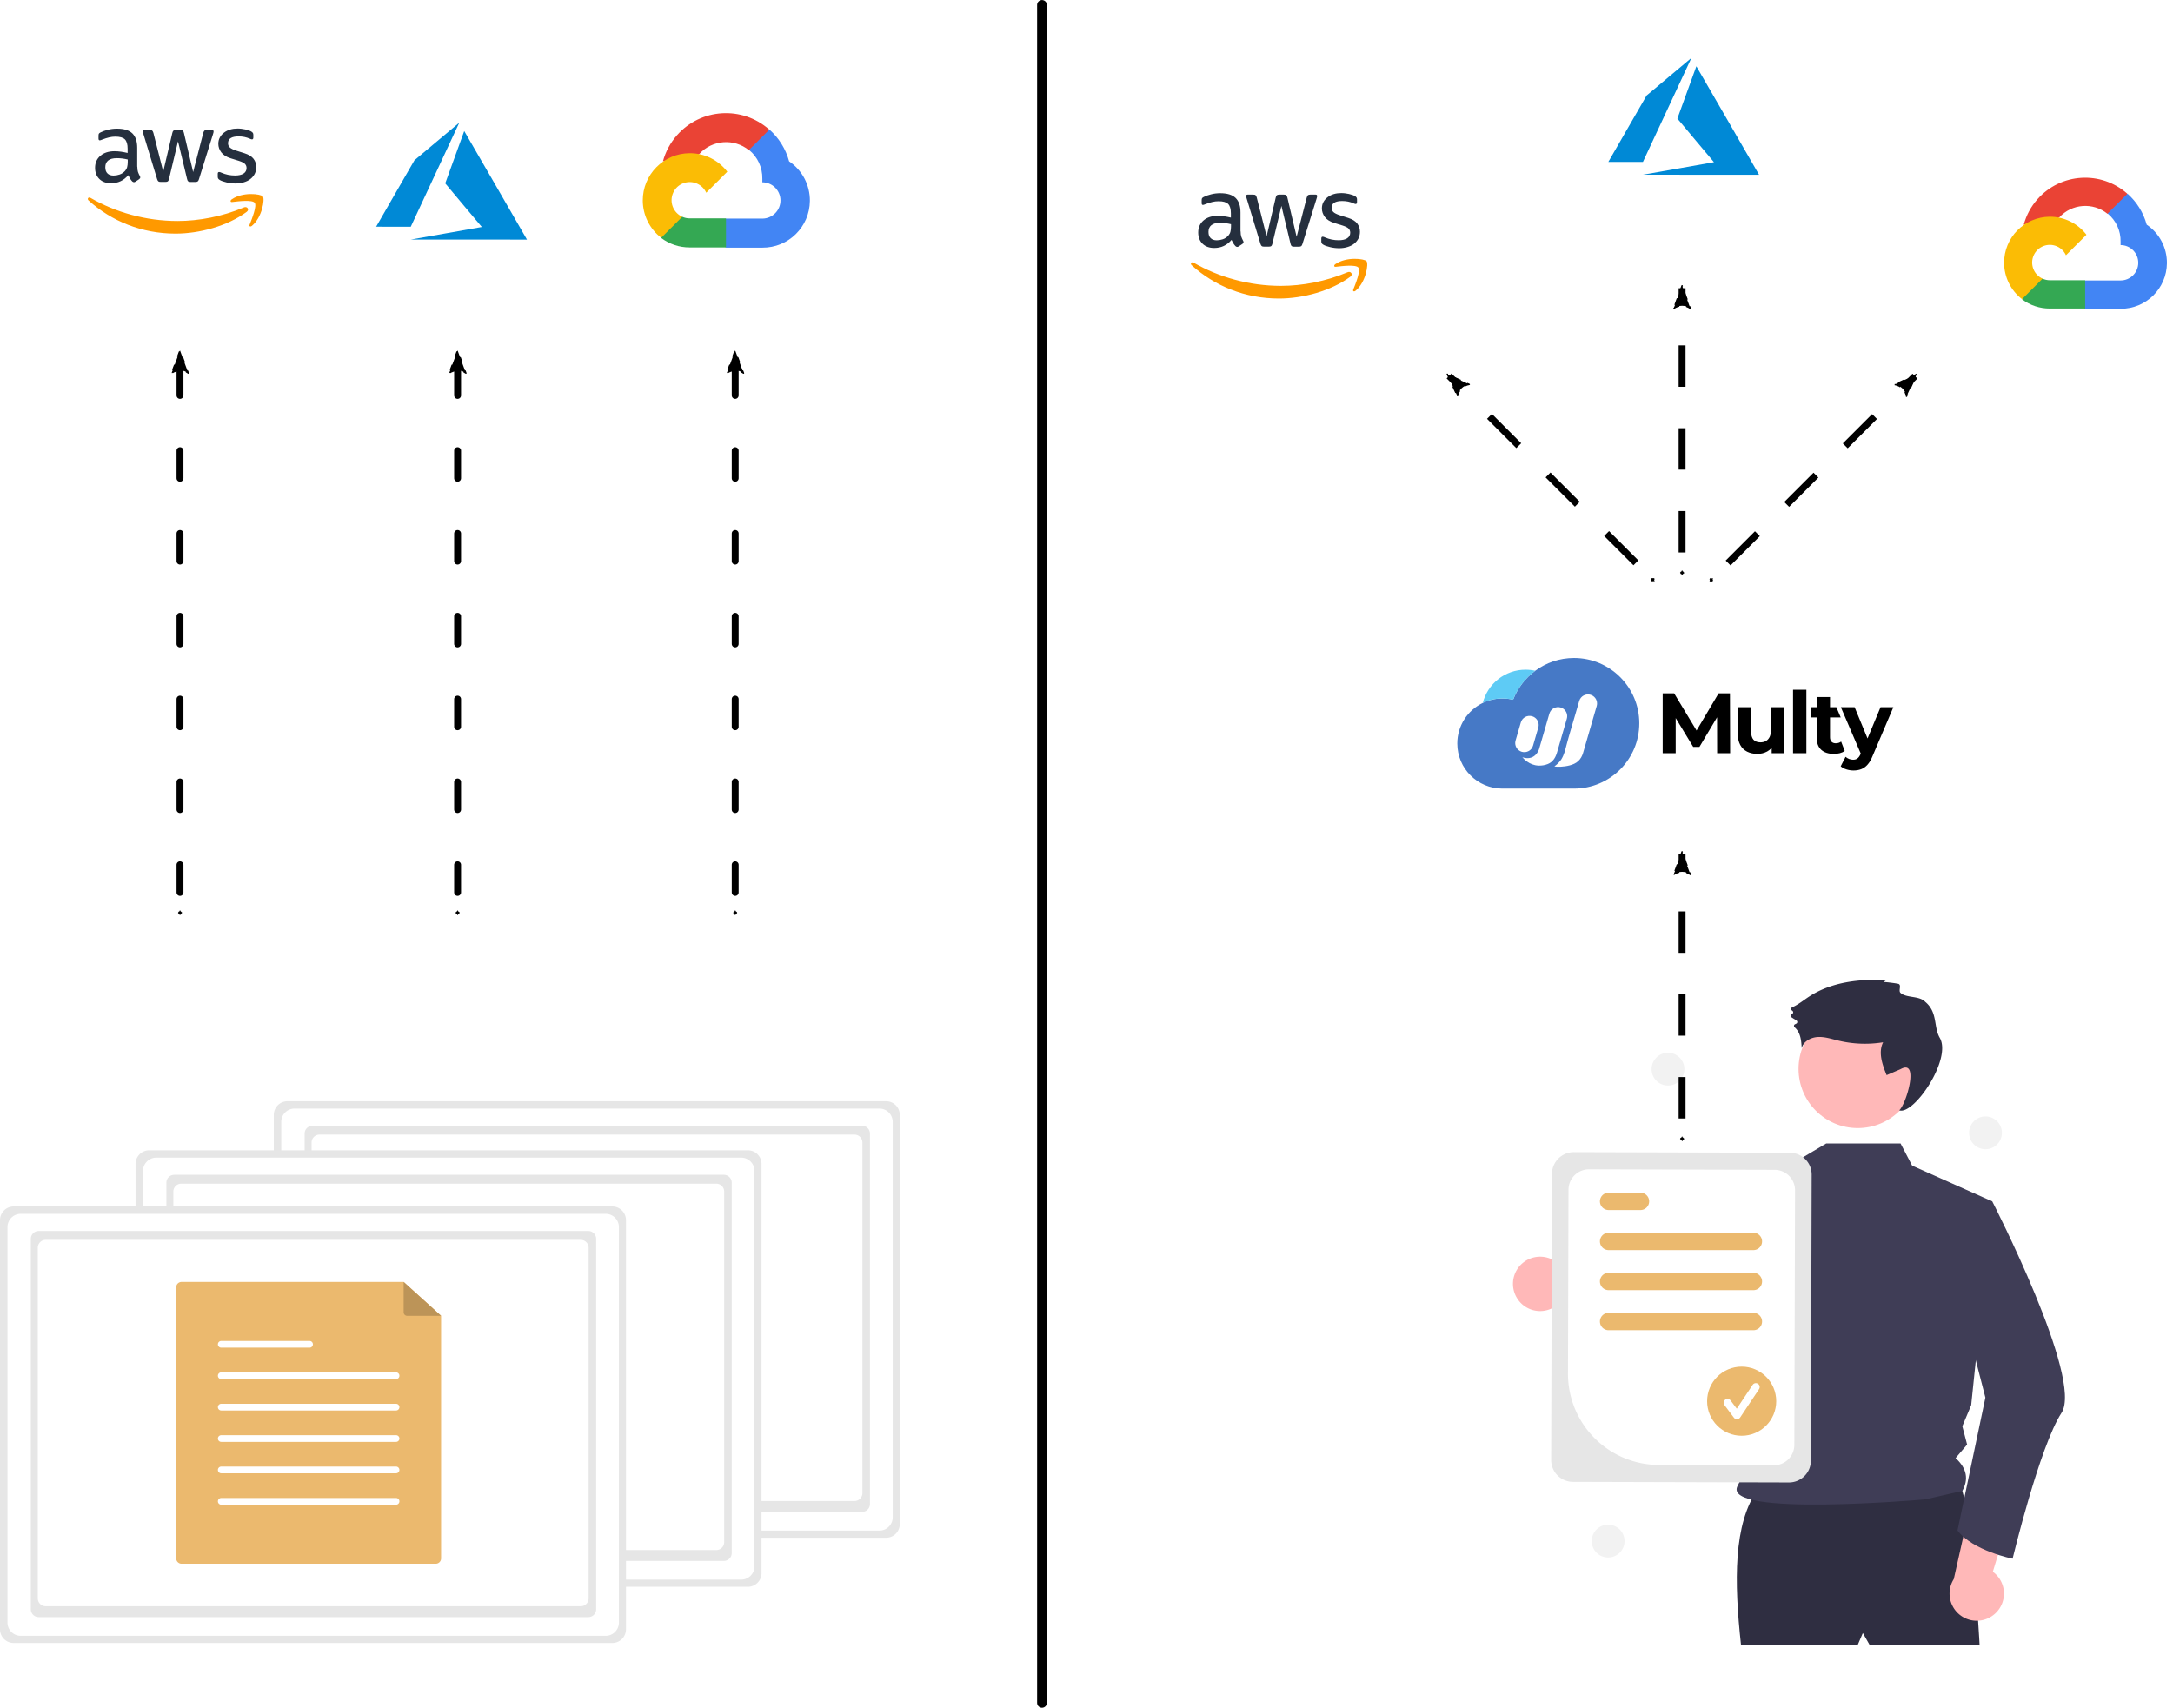 <svg xmlns="http://www.w3.org/2000/svg" width="177.872mm" height="139.792mm" viewBox="0 0 177.872 139.792" version="1.1" id="svg8">
  <defs id="defs2">
    <marker style="overflow:visible" id="marker10277" refX="0" refY="0" orient="auto">
      <path transform="matrix(.2 0 0 .2 -1.2 0)" style="fill:#000;fill-opacity:1;fill-rule:evenodd;stroke:#000;stroke-width:1pt;stroke-opacity:1" d="M0-7.071-7.071 0 0 7.071 7.071 0Z" id="path10275"/>
    </marker>
    <marker style="overflow:visible" id="marker10045" refX="0" refY="0" orient="auto">
      <path transform="matrix(-1.1 0 0 -1.1 -1.1 0)" d="M8.719 4.034-2.207.016 8.719-4.002c-1.745 2.372-1.735 5.617-6e-7 8.035z" style="fill:#000;fill-opacity:1;fill-rule:evenodd;stroke:#000;stroke-width:.625;stroke-linejoin:round;stroke-opacity:1" id="path10043"/>
    </marker>
    <marker orient="auto" refY="0" refX="0" id="marker7136" style="overflow:visible">
      <path id="path7134" d="M0-7.071-7.071 0 0 7.071 7.071 0Z" style="fill:#000;fill-opacity:1;fill-rule:evenodd;stroke:#000;stroke-width:1pt;stroke-opacity:1" transform="matrix(.2 0 0 .2 -1.2 0)"/>
    </marker>
    <marker orient="auto" refY="0" refX="0" id="DotL" style="overflow:visible">
      <path id="path5973" d="M-2.5-1c0 2.76-2.24 5-5 5s-5-2.24-5-5 2.24-5 5-5 5 2.24 5 5z" style="fill:#000;fill-opacity:1;fill-rule:evenodd;stroke:#000;stroke-width:1pt;stroke-opacity:1" transform="matrix(.8 0 0 .8 5.92 .8)"/>
    </marker>
    <marker orient="auto" refY="0" refX="0" id="Tail" style="overflow:visible">
      <g id="g5960" transform="scale(-1.2)" style="fill:#000;fill-opacity:1;stroke:#000;stroke-opacity:1">
        <path id="path5948" d="M-3.805-3.959.544 0" style="fill:#000;fill-opacity:1;fill-rule:evenodd;stroke:#000;stroke-width:.8;stroke-linecap:round;stroke-opacity:1"/>
        <path id="path5950" d="M-1.287-3.959 3.062 0" style="fill:#000;fill-opacity:1;fill-rule:evenodd;stroke:#000;stroke-width:.8;stroke-linecap:round;stroke-opacity:1"/>
        <path id="path5952" d="M1.305-3.959 5.654 0" style="fill:#000;fill-opacity:1;fill-rule:evenodd;stroke:#000;stroke-width:.8;stroke-linecap:round;stroke-opacity:1"/>
        <path id="path5954" d="M-3.805 4.178.544.22" style="fill:#000;fill-opacity:1;fill-rule:evenodd;stroke:#000;stroke-width:.8;stroke-linecap:round;stroke-opacity:1"/>
        <path id="path5956" d="M-1.287 4.178 3.062.22" style="fill:#000;fill-opacity:1;fill-rule:evenodd;stroke:#000;stroke-width:.8;stroke-linecap:round;stroke-opacity:1"/>
        <path id="path5958" d="M1.305 4.178 5.654.22" style="fill:#000;fill-opacity:1;fill-rule:evenodd;stroke:#000;stroke-width:.8;stroke-linecap:round;stroke-opacity:1"/>
      </g>
    </marker>
    <marker orient="auto" refY="0" refX="0" id="marker6846" style="overflow:visible">
      <path id="path6844" d="m0 0 5-5-17.5 5L5 5Z" style="fill:#000;fill-opacity:1;fill-rule:evenodd;stroke:#000;stroke-width:1pt;stroke-opacity:1" transform="matrix(-.8 0 0 -.8 -10 0)"/>
    </marker>
    <marker orient="auto" refY="0" refX="0" id="marker6350" style="overflow:visible">
      <path id="path6348" style="fill:#000;fill-opacity:1;fill-rule:evenodd;stroke:#000;stroke-width:.625;stroke-linejoin:round;stroke-opacity:1" d="M8.719 4.034-2.207.016 8.719-4.002c-1.745 2.372-1.735 5.617-6e-7 8.035z" transform="matrix(-1.1 0 0 -1.1 -1.1 0)"/>
    </marker>
    <marker orient="auto" refY="0" refX="0" id="Arrow1Lend" style="overflow:visible">
      <path id="path5915" d="m0 0 5-5-17.5 5L5 5Z" style="fill:#000;fill-opacity:1;fill-rule:evenodd;stroke:#000;stroke-width:1pt;stroke-opacity:1" transform="matrix(-.8 0 0 -.8 -10 0)"/>
    </marker>
    <marker orient="auto" refY="0" refX="0" id="Scissors" style="overflow:visible">
      <path id="schere" d="M9.09-3.606c-.97-1.171-2.72-1.13-4.028-.627l-8.212 3.078c-2.388-1.307-4.748-.933-4.748-1.569 0-.497.457-.388.388-1.683-.066-1.243-1.364-2.163-2.59-2.082-1.227-.007-2.499.933-2.51 2.23-.091 1.306 1.007 2.52 2.307 2.605 1.522.227 4.218-.696 5.483 1.571C-5.763 1.656-7.435 1.661-8.947 1.574c-1.255-.072-2.762.287-3.361 1.521-.578 1.182-.011 2.865 1.317 3.226 1.34.492 3.181-.13 3.499-1.671.246-1.188-.595-1.746-.273-2.177.244-.325 1.791-.137 4.547-1.375l8.893 3.135c1.124.314 2.497.303 3.492-.802L-.052-.054zm-18.308-1.901c1.295.723 1.189 2.684-.156 3.063-1.217.424-2.771-.759-2.383-2.077.227-1.082 1.653-1.481 2.54-.986zm.056 8.017c1.351.499 1.121 2.784-.252 3.092-.911.316-2.214-.139-2.306-1.212-.178-1.305 1.356-2.484 2.558-1.879z" style="fill:#000;fill-opacity:1;stroke:#000;stroke-opacity:1"/>
    </marker>
    <marker orient="auto" refY="0" refX="0" id="DiamondSend" style="overflow:visible">
      <path id="path6015" d="M0-7.071-7.071 0 0 7.071 7.071 0Z" style="fill:#000;fill-opacity:1;fill-rule:evenodd;stroke:#000;stroke-width:1pt;stroke-opacity:1" transform="matrix(.2 0 0 .2 -1.2 0)"/>
    </marker>
    <marker orient="auto" refY="0" refX="0" id="marker6196" style="overflow:visible">
      <path id="path6194" style="fill:#000;fill-opacity:1;fill-rule:evenodd;stroke:#000;stroke-width:.625;stroke-linejoin:round;stroke-opacity:1" d="M8.719 4.034-2.207.016 8.719-4.002c-1.745 2.372-1.735 5.617-6e-7 8.035z" transform="matrix(-1.1 0 0 -1.1 -1.1 0)"/>
    </marker>
    <marker orient="auto" refY="0" refX="0" id="Arrow2Lend" style="overflow:visible">
      <path id="path5933" style="fill:#000;fill-opacity:1;fill-rule:evenodd;stroke:#000;stroke-width:.625;stroke-linejoin:round;stroke-opacity:1" d="M8.719 4.034-2.207.016 8.719-4.002c-1.745 2.372-1.735 5.617-6e-7 8.035z" transform="matrix(-1.1 0 0 -1.1 -1.1 0)"/>
    </marker>
    <marker orient="auto" refY="0" refX="0" id="marker7136-1" style="overflow:visible">
      <path id="path7134-2" d="M0-7.071-7.071 0 0 7.071 7.071 0Z" style="fill:#000;fill-opacity:1;fill-rule:evenodd;stroke:#000;stroke-width:1pt;stroke-opacity:1" transform="matrix(.2 0 0 .2 -1.2 0)"/>
    </marker>
    <marker orient="auto" refY="0" refX="0" id="marker6350-9" style="overflow:visible">
      <path id="path6348-3" style="fill:#000;fill-opacity:1;fill-rule:evenodd;stroke:#000;stroke-width:.625;stroke-linejoin:round;stroke-opacity:1" d="M8.719 4.034-2.207.016 8.719-4.002c-1.745 2.372-1.735 5.617-6e-7 8.035z" transform="matrix(-1.1 0 0 -1.1 -1.1 0)"/>
    </marker>
    <marker orient="auto" refY="0" refX="0" id="marker7136-1-9" style="overflow:visible">
      <path id="path7134-2-4" d="M0-7.071-7.071 0 0 7.071 7.071 0Z" style="fill:#000;fill-opacity:1;fill-rule:evenodd;stroke:#000;stroke-width:1pt;stroke-opacity:1" transform="matrix(.2 0 0 .2 -1.2 0)"/>
    </marker>
    <marker orient="auto" refY="0" refX="0" id="marker6350-9-7" style="overflow:visible">
      <path id="path6348-3-8" style="fill:#000;fill-opacity:1;fill-rule:evenodd;stroke:#000;stroke-width:.625;stroke-linejoin:round;stroke-opacity:1" d="M8.719 4.034-2.207.016 8.719-4.002c-1.745 2.372-1.735 5.617-6e-7 8.035z" transform="matrix(-1.1 0 0 -1.1 -1.1 0)"/>
    </marker>
    <marker orient="auto" refY="0" refX="0" id="marker7136-1-9-5" style="overflow:visible">
      <path id="path7134-2-4-0" d="M0-7.071-7.071 0 0 7.071 7.071 0Z" style="fill:#000;fill-opacity:1;fill-rule:evenodd;stroke:#000;stroke-width:1pt;stroke-opacity:1" transform="matrix(.2 0 0 .2 -1.2 0)"/>
    </marker>
    <marker orient="auto" refY="0" refX="0" id="marker6350-9-7-3" style="overflow:visible">
      <path id="path6348-3-8-6" style="fill:#000;fill-opacity:1;fill-rule:evenodd;stroke:#000;stroke-width:.625;stroke-linejoin:round;stroke-opacity:1" d="M8.719 4.034-2.207.016 8.719-4.002c-1.745 2.372-1.735 5.617-6e-7 8.035z" transform="matrix(-1.1 0 0 -1.1 -1.1 0)"/>
    </marker>
    <marker orient="auto" refY="0" refX="0" id="marker7136-1-1" style="overflow:visible">
      <path id="path7134-2-0" d="M0-7.071-7.071 0 0 7.071 7.071 0Z" style="fill:#000;fill-opacity:1;fill-rule:evenodd;stroke:#000;stroke-width:1pt;stroke-opacity:1" transform="matrix(.2 0 0 .2 -1.2 0)"/>
    </marker>
    <marker orient="auto" refY="0" refX="0" id="marker6350-9-6" style="overflow:visible">
      <path id="path6348-3-3" style="fill:#000;fill-opacity:1;fill-rule:evenodd;stroke:#000;stroke-width:.625;stroke-linejoin:round;stroke-opacity:1" d="M8.719 4.034-2.207.016 8.719-4.002c-1.745 2.372-1.735 5.617-6e-7 8.035z" transform="matrix(-1.1 0 0 -1.1 -1.1 0)"/>
    </marker>
    <marker orient="auto" refY="0" refX="0" id="marker7136-2" style="overflow:visible">
      <path id="path7134-0" d="M0-7.071-7.071 0 0 7.071 7.071 0Z" style="fill:#000;fill-opacity:1;fill-rule:evenodd;stroke:#000;stroke-width:1pt;stroke-opacity:1" transform="matrix(.2 0 0 .2 -1.2 0)"/>
    </marker>
    <marker orient="auto" refY="0" refX="0" id="marker6350-6" style="overflow:visible">
      <path id="path6348-1" style="fill:#000;fill-opacity:1;fill-rule:evenodd;stroke:#000;stroke-width:.625;stroke-linejoin:round;stroke-opacity:1" d="M8.719 4.034-2.207.016 8.719-4.002c-1.745 2.372-1.735 5.617-6e-7 8.035z" transform="matrix(-1.1 0 0 -1.1 -1.1 0)"/>
    </marker>
    <marker style="overflow:visible" id="marker10277-7" refX="0" refY="0" orient="auto">
      <path transform="matrix(.2 0 0 .2 -1.2 0)" style="fill:#000;fill-opacity:1;fill-rule:evenodd;stroke:#000;stroke-width:1pt;stroke-opacity:1" d="M0-7.071-7.071 0 0 7.071 7.071 0Z" id="path10275-4"/>
    </marker>
    <marker style="overflow:visible" id="marker10045-4" refX="0" refY="0" orient="auto">
      <path transform="matrix(-1.1 0 0 -1.1 -1.1 0)" d="M8.719 4.034-2.207.016 8.719-4.002c-1.745 2.372-1.735 5.617-6e-7 8.035z" style="fill:#000;fill-opacity:1;fill-rule:evenodd;stroke:#000;stroke-width:.625;stroke-linejoin:round;stroke-opacity:1" id="path10043-3"/>
    </marker>
    <marker style="overflow:visible" id="marker10277-78" refX="0" refY="0" orient="auto">
      <path transform="matrix(.2 0 0 .2 -1.2 0)" style="fill:#000;fill-opacity:1;fill-rule:evenodd;stroke:#000;stroke-width:1pt;stroke-opacity:1" d="M0-7.071-7.071 0 0 7.071 7.071 0Z" id="path10275-6"/>
    </marker>
    <marker style="overflow:visible" id="marker10045-8" refX="0" refY="0" orient="auto">
      <path transform="matrix(-1.1 0 0 -1.1 -1.1 0)" d="M8.719 4.034-2.207.016 8.719-4.002c-1.745 2.372-1.735 5.617-6e-7 8.035z" style="fill:#000;fill-opacity:1;fill-rule:evenodd;stroke:#000;stroke-width:.625;stroke-linejoin:round;stroke-opacity:1" id="path10043-8"/>
    </marker>
    <marker style="overflow:visible" id="marker10277-78-3" refX="0" refY="0" orient="auto">
      <path transform="matrix(.2 0 0 .2 -1.2 0)" style="fill:#000;fill-opacity:1;fill-rule:evenodd;stroke:#000;stroke-width:1pt;stroke-opacity:1" d="M0-7.071-7.071 0 0 7.071 7.071 0Z" id="path10275-6-1"/>
    </marker>
    <marker style="overflow:visible" id="marker10045-8-4" refX="0" refY="0" orient="auto">
      <path transform="matrix(-1.1 0 0 -1.1 -1.1 0)" d="M8.719 4.034-2.207.016 8.719-4.002c-1.745 2.372-1.735 5.617-6e-7 8.035z" style="fill:#000;fill-opacity:1;fill-rule:evenodd;stroke:#000;stroke-width:.625;stroke-linejoin:round;stroke-opacity:1" id="path10043-8-9"/>
    </marker>
  </defs>
  <g id="layer1" transform="translate(-18.942 -11.402)">
    <g id="g20450">
      <g transform="translate(18.407 10.479) scale(.357)" id="g4755-5">
        <g id="g4635-6" transform="translate(21.409 31.908) scale(.134)">
          <path id="path4627-2" d="M86.4 66.4c0 3.7.4 6.7 1.1 8.9.8 2.2 1.8 4.6 3.2 7.2.5.8.7 1.6.7 2.3 0 1-.6 2-1.9 3L83.2 92c-.9.6-1.8.9-2.6.9-1 0-2-.5-3-1.4-1.4-1.5-2.6-3.1-3.6-4.7-1-1.7-2-3.6-3.1-5.9-7.8 9.2-17.6 13.8-29.4 13.8-8.4 0-15.1-2.4-20-7.2-4.9-4.8-7.4-11.2-7.4-19.2 0-8.5 3-15.4 9.1-20.6 6.1-5.2 14.2-7.8 24.5-7.8 3.4 0 6.9.3 10.6.8 3.7.5 7.5 1.3 11.5 2.2v-7.3c0-7.6-1.6-12.9-4.7-16-3.2-3.1-8.6-4.6-16.3-4.6-3.5 0-7.1.4-10.8 1.3-3.7.9-7.3 2-10.8 3.4-1.6.7-2.8 1.1-3.5 1.3-.7.2-1.2.3-1.6.3-1.4 0-2.1-1-2.1-3.1v-4.9c0-1.6.2-2.8.7-3.5.5-.7 1.4-1.4 2.8-2.1 3.5-1.8 7.7-3.3 12.6-4.5C41 1.9 46.2 1.3 51.7 1.3c11.9 0 20.6 2.7 26.2 8.1 5.5 5.4 8.3 13.6 8.3 24.6v32.4ZM45.8 81.6c3.3 0 6.7-.6 10.3-1.8 3.6-1.2 6.8-3.4 9.5-6.4 1.6-1.9 2.8-4 3.4-6.4.6-2.4 1-5.3 1-8.7v-4.2c-2.9-.7-6-1.3-9.2-1.7-3.2-.4-6.3-.6-9.4-.6-6.7 0-11.6 1.3-14.9 4-3.3 2.7-4.9 6.5-4.9 11.5 0 4.7 1.2 8.2 3.7 10.6 2.4 2.5 5.9 3.7 10.5 3.7zm80.3 10.8c-1.8 0-3-.3-3.8-1-.8-.6-1.5-2-2.1-3.9L96.7 10.2c-.6-2-.9-3.3-.9-4 0-1.6.8-2.5 2.4-2.5h9.8c1.9 0 3.2.3 3.9 1 .8.6 1.4 2 2 3.9l16.8 66.2 15.6-66.2c.5-2 1.1-3.3 1.9-3.9.8-.6 2.2-1 4-1h8c1.9 0 3.2.3 4 1 .8.6 1.5 2 1.9 3.9l15.8 67 17.3-67c.6-2 1.3-3.3 2-3.9.8-.6 2.1-1 3.9-1h9.3c1.6 0 2.5.8 2.5 2.5 0 .5-.1 1-.2 1.6-.1.6-.3 1.4-.7 2.5l-24.1 77.3c-.6 2-1.3 3.3-2.1 3.9-.8.6-2.1 1-3.8 1h-8.6c-1.9 0-3.2-.3-4-1-.8-.7-1.5-2-1.9-4L156 23l-15.4 64.4c-.5 2-1.1 3.3-1.9 4-.8.7-2.2 1-4 1zm128.5 2.7c-5.2 0-10.4-.6-15.4-1.8-5-1.2-8.9-2.5-11.5-4-1.6-.9-2.7-1.9-3.1-2.8-.4-.9-.6-1.9-.6-2.8v-5.1c0-2.1.8-3.1 2.3-3.1.6 0 1.2.1 1.8.3.6.2 1.5.6 2.5 1 3.4 1.5 7.1 2.7 11 3.5 4 .8 7.9 1.2 11.9 1.2 6.3 0 11.2-1.1 14.6-3.3 3.4-2.2 5.2-5.4 5.2-9.5 0-2.8-.9-5.1-2.7-7-1.8-1.9-5.2-3.6-10.1-5.2L246 52c-7.3-2.3-12.7-5.7-16-10.2-3.3-4.4-5-9.3-5-14.5 0-4.2.9-7.9 2.7-11.1 1.8-3.2 4.2-6 7.2-8.2 3-2.3 6.4-4 10.4-5.2 4-1.2 8.2-1.7 12.6-1.7 2.2 0 4.5.1 6.7.4 2.3.3 4.4.7 6.5 1.1 2 .5 3.9 1 5.7 1.6 1.8.6 3.2 1.2 4.2 1.8 1.4.8 2.4 1.6 3 2.5.6.8.9 1.9.9 3.3v4.7c0 2.1-.8 3.2-2.3 3.2-.8 0-2.1-.4-3.8-1.2-5.7-2.6-12.1-3.9-19.2-3.9-5.7 0-10.2.9-13.3 2.8-3.1 1.9-4.7 4.8-4.7 8.9 0 2.8 1 5.2 3 7.1 2 1.9 5.7 3.8 11 5.5l14.2 4.5c7.2 2.3 12.4 5.5 15.5 9.6 3.1 4.1 4.6 8.8 4.6 14 0 4.3-.9 8.2-2.6 11.6-1.8 3.4-4.2 6.4-7.3 8.8-3.1 2.5-6.8 4.3-11.1 5.6-4.5 1.4-9.2 2.1-14.3 2.1z" class="st0" style="fill:#252f3e"/>
          <g id="g4633-9">
            <path id="path4629-1" d="M273.5 143.7c-32.9 24.3-80.7 37.2-121.8 37.2-57.6 0-109.5-21.3-148.7-56.7-3.1-2.8-.3-6.6 3.4-4.4 42.4 24.6 94.7 39.5 148.8 39.5 36.5 0 76.6-7.6 113.5-23.2 5.5-2.5 10.2 3.6 4.8 7.6z" class="st1" style="clip-rule:evenodd;fill:#f90;fill-rule:evenodd"/>
            <path id="path4631-2" d="M287.2 128.1c-4.2-5.4-27.8-2.6-38.5-1.3-3.2.4-3.7-2.4-.8-4.5 18.8-13.2 49.7-9.4 53.3-5 3.6 4.5-1 35.4-18.6 50.2-2.7 2.3-5.3 1.1-4.1-1.9 4-9.9 12.9-32.2 8.7-37.5z" class="st1" style="clip-rule:evenodd;fill:#f90;fill-rule:evenodd"/>
          </g>
        </g>
        <path style="fill:#0089d6;fill-opacity:1;stroke-width:.02" d="M103.743 56.088c4.443-.785 8.113-1.434 8.155-1.443l.077-.016-4.195-4.99c-2.307-2.744-4.195-5-4.195-5.013 0-.025 4.332-11.953 4.356-11.995.008-.014 2.956 5.075 7.146 12.337 3.922 6.798 7.156 12.404 7.186 12.456l.055.096-13.332-.002-13.332-.002 8.079-1.427zm-16-1.522c0-.007 1.977-3.438 4.392-7.625l4.392-7.612 5.119-4.296c2.815-2.363 5.127-4.299 5.136-4.302.009-.004-.028.09-.082.207-.054.117-2.556 5.482-5.558 11.922l-5.459 11.709-3.97.005c-2.183.003-3.97-.001-3.97-.008z" id="path21-7"/>
        <g id="g710-0" transform="translate(148.879 28.528) scale(.023)">
          <path style="fill:#ea4335" id="path702-9" d="M1057.1 369.2h50.8l144.8-144.8 7.1-61.5C990.3-75 579-49.3 341.1 220.2 275 295 227.1 384.1 200.9 480.5c16.1-6.6 34-7.7 50.8-3l289.6-47.8s14.7-24.4 22.4-22.9c128.8-141.5 345.6-158 494.4-37.6z"/>
          <path style="fill:#4285f4" id="path704-3" d="M1459 480.5c-33.3-122.6-101.6-232.8-196.6-317l-203.2 203.2c85.8 70.1 134.7 175.8 132.6 286.6v36.1c99.9 0 180.9 81 180.9 180.9s-81 180.9-180.9 180.9H830l-36.1 36.6v217l36.1 36.1h361.8c259.8 2 472.1-207 474.1-466.8 1.2-157.8-76.5-305.4-206.9-393.6z"/>
          <path style="fill:#34a853" id="path706-6" d="M467.7 1338.6h361.8V1049H467.7c-25.8 0-51.2-5.6-74.7-16.3l-50.8 15.8-145.8 144.8-12.7 50.8c81.7 61.8 181.5 95 284 94.5z"/>
          <path style="fill:#fbbc05" id="path708-0" d="M467.7 399.2C207.8 400.7-1.5 612.6 0 872.5c.9 145.1 68.6 281.7 183.7 370.1l209.8-209.8c-91-41.1-131.5-148.3-90.4-239.3 41.1-91 148.3-131.5 239.3-90.4 40.1 18.1 72.2 50.3 90.4 90.4l209.8-209.8c-89.2-116.8-228-185.1-374.9-184.5Z"/>
        </g>
      </g>
      <g transform="translate(142.787 91.608) scale(.079)" id="g5525">
        <path style="fill:#ffb8b8" d="M310.019 435.422a27.981 27.981 0 0 0 42.374 6.734l86.257 49.472-3.215-51.572-81.418-39.072a28.133 28.133 0 0 0-43.998 34.439z" transform="translate(-305.93 -105.865)" id="path5460"/>
        <path style="fill:#2f2e41" d="M559.741 633.604c-25.586 35.812-24.671 95.726-17.533 161.299h120.974l5.26-12.273 7.013 12.273h113.961s-8.766-166.559-24.546-171.819c-15.779-5.26-205.13 10.52-205.13 10.52z" transform="translate(-305.93 -105.865)" id="path5462"/>
        <circle style="fill:#ffb8b8" cx="357.252" cy="92.218" r="61.364" id="circle5464"/>
        <path style="fill:#3f3d56" d="m707.534 275.368 12 23 83 37-21.817 211.136-9.183 21.864 4.961 18.987-11.961 14.013c12.007 10.864 13.532 22.236 7 34l-38.221 8.756s-212.521 18.898-194.611-14.026c19.57-35.974 24.553-142.215-18.649-198.988-36.677-48.199-8.519-110.742-8.519-110.742l87-26 32-19z" transform="translate(-305.93 -105.865)" id="path5466"/>
        <path style="fill:#2f2e41" d="M690.426 108.195a3.385 3.385 0 0 1 3.257-1.933c-28.093-1.68-57.685 1.594-81.188 17.075-5.694 3.751-11.062 8.224-17.258 10.945a1.859 1.859 0 0 0-.38 3.163l.681.534a1.866 1.866 0 0 1-.607 3.253 1.866 1.866 0 0 0-.469 3.352l5.215 3.371a1.858 1.858 0 0 1 .017 3.126 9.271 9.271 0 0 1-1.387.703 1.862 1.862 0 0 0-.59 3.128 18.537 18.537 0 0 1 5.046 7.377c1.738 4.52 2.051 9.442 2.344 14.276 1.797-6.974 9.408-11.08 16.598-11.497 7.19-.417 14.202 1.955 21.199 3.66a117.272 117.272 0 0 0 46.548 1.791c-5.256 10.549-.822 23.131 3.64 34.04l14.443-6.191c19.836-11.197 6.019 36.168-1.397 42.67 15.141 5.249 54.772-53.014 42.023-75.114-6.632-11.496-1.924-26.324-14.963-37.227-6.39-6.727-19.149-3.737-25.664-9.328-2.564-2.201 1.344-8.088-2.18-9.371-1.17-.426-14.735-2.232-14.929-1.802z" transform="translate(-305.93 -105.865)" id="path5468"/>
        <path style="fill:#3f3d56" d="M586.484 300.308c-11.26 49.99-40.14 166.71-69.44 191.12a17.092 17.092 0 0 1-6.52 3.85c-102.99 25.09-135.99-38.91-135.99-38.91s27.6-13.45 28.3-39.74l55.66 17.27 48.52-109.19 7.14-6.66.04-.04z" transform="translate(-305.93 -105.865)" id="path5470"/>
        <path style="fill:#ffb8b8" d="M806.075 761.941a27.982 27.982 0 0 0-2.938-42.806l28.872-95.153-49.539 14.696-19.822 88.106a28.133 28.133 0 0 0 43.427 35.156z" transform="translate(-305.93 -105.865)" id="path5472"/>
        <path style="fill:#3f3d56" d="m779.65 330.045 22.884 5.323s94.584 184.028 71.792 219.093c-22.792 35.065-50.715 151.156-50.715 151.156s-41.298-8.21-57.077-29.249l28.896-137.686-29.805-115.715Z" transform="translate(-305.93 -105.865)" id="path5474"/>
        <path style="fill:#e6e6e6" d="m345.51 603.32.822-296.389a22.652 22.652 0 0 1 22.689-22.564l223.839.621a22.652 22.652 0 0 1 22.564 22.689l-.822 296.389a22.652 22.652 0 0 1-22.689 22.564l-223.839-.621a22.652 22.652 0 0 1-22.564-22.689z" transform="translate(-305.93 -105.865)" id="path5476"/>
        <path style="fill:#fff" d="m362.928 513.846.528-190.546a21.214 21.214 0 0 1 21.249-21.132l192.371.533a21.215 21.215 0 0 1 21.133 21.249l-.731 263.746a21.215 21.215 0 0 1-21.25 21.132l-119.17-.33a94.498 94.498 0 0 1-94.13-94.652z" transform="translate(-305.93 -105.865)" id="path5478"/>
        <path style="fill:#ebb96e" d="M555.034 385.868h-150a9 9 0 0 1 0-18h150a9 9 0 0 1 0 18z" transform="translate(-305.93 -105.865)" id="path5480"/>
        <path style="fill:#ebb96e" d="M438.034 344.368h-33a9 9 0 0 1 0-18h33a9 9 0 0 1 0 18z" transform="translate(-305.93 -105.865)" id="path5482"/>
        <path style="fill:#ebb96e" d="M555.034 427.368h-150a9 9 0 0 1 0-18h150a9 9 0 0 1 0 18z" transform="translate(-305.93 -105.865)" id="path5484"/>
        <path style="fill:#ebb96e" d="M555.034 468.868h-150a9 9 0 0 1 0-18h150a9 9 0 0 1 0 18z" transform="translate(-305.93 -105.865)" id="path5486"/>
        <circle style="fill:#ebb96e" cx="236.967" cy="436.543" r="35.811" id="circle5488"/>
        <path style="fill:#fff" d="M538.012 561.045a3.982 3.982 0 0 1-3.186-1.594l-9.77-13.027a3.983 3.983 0 1 1 6.374-4.78l6.392 8.522 16.416-24.624a3.984 3.984 0 1 1 6.629 4.419l-19.54 29.309a3.985 3.985 0 0 1-3.204 1.773c-.037.001-.074.001-.111.001z" transform="translate(-305.93 -105.865)" id="path5490"/>
        <circle style="fill:#f2f2f2" cx="160.604" cy="92.503" r="17" id="circle5492"/>
        <circle style="fill:#f2f2f2" cx="98.604" cy="581.503" r="17" id="circle5494"/>
        <circle style="fill:#f2f2f2" cx="489.604" cy="158.503" r="17" id="circle5496"/>
      </g>
      <g transform="translate(18.942 101.543) scale(.073)" id="g5834">
        <path style="fill:#e6e6e6" d="M1104.46 620.305a15.34 15.34 0 0 1-15.259 15.42H417.8a15.34 15.34 0 0 1-15.26-15.42V161.695a15.34 15.34 0 0 1 15.26-15.42H1089.2a15.34 15.34 0 0 1 15.26 15.42z" transform="translate(-95.54 -146.275)" id="path5772"/>
        <path style="fill:#fff" d="M1096.54 612.795a14.91 14.91 0 0 1-14.91 14.91H425.83a14.91 14.91 0 0 1-14.91-14.91v-443.38a14.91 14.91 0 0 1 14.91-14.91h655.83a14.91 14.91 0 0 1 14.88 14.91z" transform="translate(-95.54 -146.275)" id="path5774"/>
        <path style="fill:#e6e6e6" id="a90d98f2-fe2a-41dc-85de-0aa221261a3e-1034" data-name="b9c54412-061c-4155-b289-fb4c23e4a64e" d="M445.97 173.755h616.22a8.85 8.85 0 0 1 8.85 8.85v415.28a8.85 8.85 0 0 1-8.85 8.85H445.97a8.85 8.85 0 0 1-8.85-8.85v-415.28a8.85 8.85 0 0 1 8.85-8.85z" transform="translate(-95.54 -146.275)"/>
        <path style="fill:#fff" d="M453.77 183.715h599.95a8.85 8.85 0 0 1 8.85 8.85v393.12a8.85 8.85 0 0 1-8.85 8.85H453.77a8.85 8.85 0 0 1-8.85-8.85v-393.12a8.85 8.85 0 0 1 8.85-8.85z" transform="translate(-95.54 -146.275)" id="path5777"/>
        <path style="fill:#e6e6e6" d="M949.46 675.305a15.34 15.34 0 0 1-15.26 15.42H262.8a15.34 15.34 0 0 1-15.26-15.42V216.695a15.34 15.34 0 0 1 15.26-15.42H934.2a15.34 15.34 0 0 1 15.26 15.42z" transform="translate(-95.54 -146.275)" id="path5779"/>
        <path style="fill:#fff" d="M941.54 667.795a14.91 14.91 0 0 1-14.91 14.91h-655.8a14.91 14.91 0 0 1-14.91-14.91v-443.38a14.91 14.91 0 0 1 14.91-14.91h655.83a14.91 14.91 0 0 1 14.88 14.91z" transform="translate(-95.54 -146.275)" id="path5781"/>
        <path style="fill:#e6e6e6" id="b54624cf-b287-45f0-8f58-93aafc1fcbba-1035" data-name="a7242049-80b4-49e1-bd08-67354734c824" d="M290.97 228.755h616.22a8.85 8.85 0 0 1 8.85 8.85v415.28a8.85 8.85 0 0 1-8.85 8.85H290.97a8.85 8.85 0 0 1-8.85-8.85v-415.28a8.85 8.85 0 0 1 8.85-8.85z" transform="translate(-95.54 -146.275)"/>
        <path style="fill:#fff" d="M298.77 238.715h599.95a8.85 8.85 0 0 1 8.85 8.85v393.12a8.85 8.85 0 0 1-8.85 8.85H298.77a8.85 8.85 0 0 1-8.85-8.85v-393.12a8.85 8.85 0 0 1 8.85-8.85z" transform="translate(-95.54 -146.275)" id="path5784"/>
        <path style="fill:#e6e6e6" d="M797.46 738.305a15.34 15.34 0 0 1-15.26 15.42H110.8a15.34 15.34 0 0 1-15.26-15.42V279.695a15.34 15.34 0 0 1 15.26-15.42H782.2a15.34 15.34 0 0 1 15.26 15.42z" transform="translate(-95.54 -146.275)" id="path5786"/>
        <path style="fill:#fff" d="M789.54 730.795a14.91 14.91 0 0 1-14.91 14.91h-655.8a14.91 14.91 0 0 1-14.91-14.91v-443.38a14.91 14.91 0 0 1 14.91-14.91h655.83a14.91 14.91 0 0 1 14.88 14.91z" transform="translate(-95.54 -146.275)" id="path5788"/>
        <path style="fill:#e6e6e6" id="a665a07e-790f-4a9c-be99-8c13ca89238c-1036" data-name="b7a050eb-0cb2-44a8-b642-35d340850eff" d="M138.97 291.755h616.22a8.85 8.85 0 0 1 8.85 8.85v415.28a8.85 8.85 0 0 1-8.85 8.85H138.97a8.85 8.85 0 0 1-8.85-8.85v-415.28a8.85 8.85 0 0 1 8.85-8.85z" transform="translate(-95.54 -146.275)"/>
        <path style="fill:#fff" d="M146.77 301.715h599.95a8.85 8.85 0 0 1 8.85 8.85v393.12a8.85 8.85 0 0 1-8.85 8.85H146.77a8.85 8.85 0 0 1-8.85-8.85v-393.12a8.85 8.85 0 0 1 8.85-8.85z" transform="translate(-95.54 -146.275)" id="path5791"/>
        <path style="fill:#ebb96e" d="M590.142 386.874v272a6.005 6.005 0 0 1-6 6h-285a6.005 6.005 0 0 1-6-6v-304a6.005 6.005 0 0 1 6-6h249z" transform="translate(-95.54 -146.275)" id="path5793"/>
        <path style="fill:#fff" id="b3cdc3b1-5d0a-4cee-b54c-a38ee088c012-1037" data-name="Path 40" d="M343.578 415.072a3.755 3.755 0 0 0 0 7.509h99.005a3.755 3.755 0 1 0 .123-7.509q-.062-.001-.123 0z" transform="translate(-95.54 -146.275)"/>
        <path style="fill:#fff" id="b79c0997-055d-434d-8704-cfc1ccad2281-1038" data-name="Path 40" d="M343.578 450.291a3.755 3.755 0 0 0 0 7.509h196.005a3.755 3.755 0 0 0 .123-7.509q-.062-.001-.123 0z" transform="translate(-95.54 -146.275)"/>
        <path style="fill:#fff" id="ed7d1f14-d1d4-40af-b9ad-7b5b5ece23df-1039" data-name="Path 40" d="M343.578 485.51a3.755 3.755 0 0 0 0 7.509h196.005a3.755 3.755 0 1 0 .123-7.509q-.062-.001-.123 0z" transform="translate(-95.54 -146.275)"/>
        <path style="fill:#fff" id="ba3b747a-a6b2-4f39-a169-6ef4c21cd2ce-1040" data-name="Path 40" d="M343.578 520.729a3.755 3.755 0 0 0 0 7.509h196.005a3.755 3.755 0 1 0 .123-7.509q-.062-.001-.123 0z" transform="translate(-95.54 -146.275)"/>
        <path style="fill:#fff" id="b6e4b743-2497-479e-800a-91c8b21b3df9-1041" data-name="Path 40" d="M343.578 555.948a3.755 3.755 0 0 0 0 7.509h196.005a3.755 3.755 0 1 0 .123-7.509q-.062-.001-.123 0z" transform="translate(-95.54 -146.275)"/>
        <path style="fill:#fff" id="f91f499d-e7c9-446d-84c9-bf78465468f6-1042" data-name="Path 40" d="M343.578 591.167a3.755 3.755 0 0 0 0 7.509h196.005a3.755 3.755 0 1 0 .123-7.509q-.062-.001-.123 0z" transform="translate(-95.54 -146.275)"/>
        <path style="fill:#ebb96e" d="M590.142 386.874h-38a4 4 0 0 1-4-4v-34z" transform="translate(-95.54 -146.275)" id="path5801"/>
        <path style="opacity:.2" d="M590.142 386.874h-38a4 4 0 0 1-4-4v-34z" transform="translate(-95.54 -146.275)" id="path5803"/>
      </g>
      <path id="path5872" d="M104.235 11.807V150.787" style="fill:none;stroke:#000;stroke-width:.8;stroke-linecap:round;stroke-linejoin:round;stroke-miterlimit:4;stroke-dasharray:none;stroke-dashoffset:0;stroke-opacity:1;paint-order:stroke fill markers"/>
      <path id="path5910" d="M33.676 86.257V40.287" style="fill:none;stroke:#000;stroke-width:.565;stroke-linecap:round;stroke-linejoin:round;stroke-miterlimit:3.7;stroke-dasharray:2.26,4.52;stroke-dashoffset:4.972;stroke-opacity:1;marker-start:url(#marker7136);marker-end:url(#marker6350)"/>
      <path id="path5910-1" d="M79.122 86.257V40.287" style="fill:none;stroke:#000;stroke-width:.565;stroke-linecap:round;stroke-linejoin:round;stroke-miterlimit:3.7;stroke-dasharray:2.26,4.52;stroke-dashoffset:4.972;stroke-opacity:1;marker-start:url(#marker7136-1);marker-end:url(#marker6350-9)"/>
      <path id="path5910-1-4" d="M56.399 86.257V40.287" style="fill:none;stroke:#000;stroke-width:.565;stroke-linecap:round;stroke-linejoin:round;stroke-miterlimit:3.7;stroke-dasharray:2.26,4.52;stroke-dashoffset:4.972;stroke-opacity:1;marker-start:url(#marker7136-1-9);marker-end:url(#marker6350-9-7)"/>
      <g transform="translate(116.346 27.154) scale(.048)" id="g4635-6-5">
        <path style="fill:#252f3e" class="st0" d="M86.4 66.4c0 3.7.4 6.7 1.1 8.9.8 2.2 1.8 4.6 3.2 7.2.5.8.7 1.6.7 2.3 0 1-.6 2-1.9 3L83.2 92c-.9.6-1.8.9-2.6.9-1 0-2-.5-3-1.4-1.4-1.5-2.6-3.1-3.6-4.7-1-1.7-2-3.6-3.1-5.9-7.8 9.2-17.6 13.8-29.4 13.8-8.4 0-15.1-2.4-20-7.2-4.9-4.8-7.4-11.2-7.4-19.2 0-8.5 3-15.4 9.1-20.6 6.1-5.2 14.2-7.8 24.5-7.8 3.4 0 6.9.3 10.6.8 3.7.5 7.5 1.3 11.5 2.2v-7.3c0-7.6-1.6-12.9-4.7-16-3.2-3.1-8.6-4.6-16.3-4.6-3.5 0-7.1.4-10.8 1.3-3.7.9-7.3 2-10.8 3.4-1.6.7-2.8 1.1-3.5 1.3-.7.2-1.2.3-1.6.3-1.4 0-2.1-1-2.1-3.1v-4.9c0-1.6.2-2.8.7-3.5.5-.7 1.4-1.4 2.8-2.1 3.5-1.8 7.7-3.3 12.6-4.5C41 1.9 46.2 1.3 51.7 1.3c11.9 0 20.6 2.7 26.2 8.1 5.5 5.4 8.3 13.6 8.3 24.6v32.4ZM45.8 81.6c3.3 0 6.7-.6 10.3-1.8 3.6-1.2 6.8-3.4 9.5-6.4 1.6-1.9 2.8-4 3.4-6.4.6-2.4 1-5.3 1-8.7v-4.2c-2.9-.7-6-1.3-9.2-1.7-3.2-.4-6.3-.6-9.4-.6-6.7 0-11.6 1.3-14.9 4-3.3 2.7-4.9 6.5-4.9 11.5 0 4.7 1.2 8.2 3.7 10.6 2.4 2.5 5.9 3.7 10.5 3.7zm80.3 10.8c-1.8 0-3-.3-3.8-1-.8-.6-1.5-2-2.1-3.9L96.7 10.2c-.6-2-.9-3.3-.9-4 0-1.6.8-2.5 2.4-2.5h9.8c1.9 0 3.2.3 3.9 1 .8.6 1.4 2 2 3.9l16.8 66.2 15.6-66.2c.5-2 1.1-3.3 1.9-3.9.8-.6 2.2-1 4-1h8c1.9 0 3.2.3 4 1 .8.6 1.5 2 1.9 3.9l15.8 67 17.3-67c.6-2 1.3-3.3 2-3.9.8-.6 2.1-1 3.9-1h9.3c1.6 0 2.5.8 2.5 2.5 0 .5-.1 1-.2 1.6-.1.6-.3 1.4-.7 2.5l-24.1 77.3c-.6 2-1.3 3.3-2.1 3.9-.8.6-2.1 1-3.8 1h-8.6c-1.9 0-3.2-.3-4-1-.8-.7-1.5-2-1.9-4L156 23l-15.4 64.4c-.5 2-1.1 3.3-1.9 4-.8.7-2.2 1-4 1zm128.5 2.7c-5.2 0-10.4-.6-15.4-1.8-5-1.2-8.9-2.5-11.5-4-1.6-.9-2.7-1.9-3.1-2.8-.4-.9-.6-1.9-.6-2.8v-5.1c0-2.1.8-3.1 2.3-3.1.6 0 1.2.1 1.8.3.6.2 1.5.6 2.5 1 3.4 1.5 7.1 2.7 11 3.5 4 .8 7.9 1.2 11.9 1.2 6.3 0 11.2-1.1 14.6-3.3 3.4-2.2 5.2-5.4 5.2-9.5 0-2.8-.9-5.1-2.7-7-1.8-1.9-5.2-3.6-10.1-5.2L246 52c-7.3-2.3-12.7-5.7-16-10.2-3.3-4.4-5-9.3-5-14.5 0-4.2.9-7.9 2.7-11.1 1.8-3.2 4.2-6 7.2-8.2 3-2.3 6.4-4 10.4-5.2 4-1.2 8.2-1.7 12.6-1.7 2.2 0 4.5.1 6.7.4 2.3.3 4.4.7 6.5 1.1 2 .5 3.9 1 5.7 1.6 1.8.6 3.2 1.2 4.2 1.8 1.4.8 2.4 1.6 3 2.5.6.8.9 1.9.9 3.3v4.7c0 2.1-.8 3.2-2.3 3.2-.8 0-2.1-.4-3.8-1.2-5.7-2.6-12.1-3.9-19.2-3.9-5.7 0-10.2.9-13.3 2.8-3.1 1.9-4.7 4.8-4.7 8.9 0 2.8 1 5.2 3 7.1 2 1.9 5.7 3.8 11 5.5l14.2 4.5c7.2 2.3 12.4 5.5 15.5 9.6 3.1 4.1 4.6 8.8 4.6 14 0 4.3-.9 8.2-2.6 11.6-1.8 3.4-4.2 6.4-7.3 8.8-3.1 2.5-6.8 4.3-11.1 5.6-4.5 1.4-9.2 2.1-14.3 2.1z" id="path4627-2-4"/>
        <g id="g4633-9-7">
          <path style="clip-rule:evenodd;fill:#f90;fill-rule:evenodd" class="st1" d="M273.5 143.7c-32.9 24.3-80.7 37.2-121.8 37.2-57.6 0-109.5-21.3-148.7-56.7-3.1-2.8-.3-6.6 3.4-4.4 42.4 24.6 94.7 39.5 148.8 39.5 36.5 0 76.6-7.6 113.5-23.2 5.5-2.5 10.2 3.6 4.8 7.6z" id="path4629-1-6"/>
          <path style="clip-rule:evenodd;fill:#f90;fill-rule:evenodd" class="st1" d="M287.2 128.1c-4.2-5.4-27.8-2.6-38.5-1.3-3.2.4-3.7-2.4-.8-4.5 18.8-13.2 49.7-9.4 53.3-5 3.6 4.5-1 35.4-18.6 50.2-2.7 2.3-5.3 1.1-4.1-1.9 4-9.9 12.9-32.2 8.7-37.5z" id="path4631-2-5"/>
        </g>
      </g>
      <path id="path21-7-6" d="M156.302 25.197c1.585-.28 2.894-.512 2.909-.515l.027-.006-1.497-1.78c-.823-.979-1.497-1.784-1.497-1.789 0-.009 1.545-4.264 1.554-4.279.003-.005 1.055 1.811 2.549 4.401 1.399 2.425 2.553 4.425 2.564 4.444l.019.034-4.756-.001-4.756-.001 2.882-.509zm-5.708-.543c0-.003.705-1.227 1.567-2.72l1.567-2.716 1.826-1.533c1.004-.843 1.829-1.534 1.832-1.535.003-.001-.01.032-.029.074-.019.042-.912 1.956-1.983 4.253l-1.948 4.177-1.416.002c-.779.001-1.416-0-1.416-.003z" style="fill:#0089d6;fill-opacity:1;stroke-width:.007"/>
      <g transform="translate(182.989 25.948) scale(.008)" id="g710-0-9">
        <path d="M1057.1 369.2h50.8l144.8-144.8 7.1-61.5C990.3-75 579-49.3 341.1 220.2 275 295 227.1 384.1 200.9 480.5c16.1-6.6 34-7.7 50.8-3l289.6-47.8s14.7-24.4 22.4-22.9c128.8-141.5 345.6-158 494.4-37.6z" id="path702-9-3" style="fill:#ea4335"/>
        <path d="M1459 480.5c-33.3-122.6-101.6-232.8-196.6-317l-203.2 203.2c85.8 70.1 134.7 175.8 132.6 286.6v36.1c99.9 0 180.9 81 180.9 180.9s-81 180.9-180.9 180.9H830l-36.1 36.6v217l36.1 36.1h361.8c259.8 2 472.1-207 474.1-466.8 1.2-157.8-76.5-305.4-206.9-393.6z" id="path704-3-7" style="fill:#4285f4"/>
        <path d="M467.7 1338.6h361.8V1049H467.7c-25.8 0-51.2-5.6-74.7-16.3l-50.8 15.8-145.8 144.8-12.7 50.8c81.7 61.8 181.5 95 284 94.5z" id="path706-6-4" style="fill:#34a853"/>
        <path d="M467.7 399.2C207.8 400.7-1.5 612.6 0 872.5c.9 145.1 68.6 281.7 183.7 370.1l209.8-209.8c-91-41.1-131.5-148.3-90.4-239.3 41.1-91 148.3-131.5 239.3-90.4 40.1 18.1 72.2 50.3 90.4 90.4l209.8-209.8c-89.2-116.8-228-185.1-374.9-184.5Z" id="path708-0-5" style="fill:#fbbc05"/>
      </g>
      <path id="path10023" d="m159.119 58.762 16.571-16.571" style="fill:none;stroke:#000;stroke-width:.565;stroke-linecap:butt;stroke-linejoin:miter;stroke-miterlimit:4;stroke-dasharray:3.39,3.39;stroke-dashoffset:4.972;stroke-opacity:1;marker-start:url(#marker10277);marker-end:url(#marker10045)"/>
      <path id="path10023-0" d="m154.128 58.748-16.571-16.571" style="fill:none;stroke:#000;stroke-width:.565;stroke-linecap:butt;stroke-linejoin:miter;stroke-miterlimit:4;stroke-dasharray:3.39,3.39;stroke-dashoffset:4.972;stroke-opacity:1;marker-start:url(#marker10277-7);marker-end:url(#marker10045-4)"/>
      <path id="path10023-4" d="M156.63 58.43V34.995" style="fill:none;stroke:#000;stroke-width:.565;stroke-linecap:butt;stroke-linejoin:miter;stroke-miterlimit:4;stroke-dasharray:3.39,3.39;stroke-dashoffset:4.972;stroke-opacity:1;marker-start:url(#marker10277-78);marker-end:url(#marker10045-8)"/>
      <path id="path10023-4-2" d="M156.63 104.762V81.328" style="fill:none;stroke:#000;stroke-width:.565;stroke-linecap:butt;stroke-linejoin:miter;stroke-miterlimit:4;stroke-dasharray:3.39,3.39;stroke-dashoffset:4.972;stroke-opacity:1;marker-start:url(#marker10277-78-3);marker-end:url(#marker10045-8-4)"/>
    </g>
  </g>
  <style id="style4625" type="text/css">
    .st0{fill:#252f3e}.st1{fill-rule:evenodd;clip-rule:evenodd;fill:#f90}
  </style>
  <g id="g3062" transform="matrix(.262 0 0 .262 119.287 53.86)">
    <path id="path3036" transform="translate(-7.088 -7.416)" style="fill:#4679c6;fill-opacity:1;fill-rule:nonzero;stroke:none;stroke-width:.011" d="M63.951 27.815c0 11.263-9.131 20.395-20.395 20.395H21.165c-7.775 0-14.077-6.302-14.077-14.077 0-5.581 3.253-10.407 7.967-12.682 1.846-.89 3.92-1.392 6.11-1.392 1.16 0 2.286.139 3.361.405 1.407-3.639 3.824-6.773 6.912-9.058 3.387-2.509 7.581-3.99 12.118-3.99 11.264 0 20.395 9.132 20.395 20.399"/>
    <path id="path3038" transform="translate(-7.088 -7.416)" style="fill:#5ecbf5;fill-opacity:1;fill-rule:nonzero;stroke:none;stroke-width:.011" d="M31.438 11.406c-3.088 2.286-5.504 5.419-6.912 9.058-1.075-.266-2.201-.405-3.361-.405-2.189 0-4.263.501-6.11 1.392 1.511-5.967 6.915-10.38 13.352-10.38 1.041 0 2.055.116 3.03.335"/>
    <path id="path3040" transform="translate(-7.088 -7.416)" style="fill:#fff;fill-opacity:1;fill-rule:nonzero;stroke:none;stroke-width:.011" d="M50.756 21.634c0 .263-.038.529-.114.794-.187.643-.373 1.285-.561 1.928-.429 1.477-.858 2.954-1.288 4.431-.476 1.639-.952 3.278-1.429 4.917-.328 1.128-.655 2.257-.983 3.385-.275.948-.77 1.84-1.494 2.519-.751.704-1.702 1.094-2.685 1.352-1.855.488-4.094.533-4.773.3.765-.512 1.69-1.419 2.176-2.207.87-1.411 1.193-2.882 1.608-4.458.798-3.061 1.742-6.085 2.624-9.123.356-1.224.712-2.449 1.068-3.673.093-.319.185-.638.278-.957.439-1.507 2.016-2.375 3.523-1.937 1.242.361 2.051 1.497 2.051 2.729m-9.338 3.966c0 .263-.037.531-.114.796-.207.714-.415 1.429-.623 2.143-.435 1.498-.871 2.996-1.306 4.494-.383 1.318-.766 2.637-1.149 3.955-.454 1.564-1.289 2.923-2.871 3.555-.91.364-1.896.522-2.875.488-2.957-.104-4.772-2.264-5.071-2.632.236.097 1.787.697 3.284-.097 1.26-.667 1.751-1.937 1.904-2.326.009-.023.017-.045.025-.066l3.226-11.101c.438-1.507 2.015-2.375 3.522-1.937 1.243.361 2.049 1.495 2.049 2.727"/>
    <path id="path3042" transform="translate(-7.088 -7.416)" style="fill:#fff;fill-opacity:1;fill-rule:nonzero;stroke:none;stroke-width:.011" d="M32.51 28.343c0 .263-.037.531-.114.796l-1.639 5.647c-.439 1.507-2.016 2.375-3.523 1.937-1.507-.438-2.374-2.015-1.936-3.523l1.641-5.647c.436-1.507 2.014-2.375 3.521-1.937 1.244.361 2.051 1.495 2.051 2.727"/>
    <g id="g3046">
      <path id="path3044" transform="translate(-6.178 -7.56)" style="font-style:normal;font-variant:normal;font-weight:700;font-stretch:normal;font-size:26.707px;line-height:1.25;font-family:Montserrat;-inkscape-font-specification:'Montserrat Bold';letter-spacing:-1.68px;word-spacing:0;fill:#000;fill-opacity:1;stroke:none;stroke-width:.668" d="M70.35 37.304V18.609h3.579l7.959 13.193h-1.896l7.825-13.193h3.552l.053 18.695H87.363l-.027-12.472h.748l-6.25 10.496h-1.95l-6.383-10.496h.908V37.304Zm29.594.214q-1.789 0-3.205-.694-1.389-.694-2.163-2.11-.775-1.442-.775-3.659v-8.119h4.166v7.505q0 1.789.748 2.644.775.828 2.163.828.961 0 1.709-.401.748-.427 1.175-1.282.427-.881.427-2.19v-7.104h4.166V37.304h-3.953v-3.953l.721 1.148q-.721 1.496-2.137 2.27-1.389.748-3.045.748zm11.134-.214V17.487h4.166V37.304Zm12.753.214c-1.691 0-3.009-.427-3.953-1.282-.944-.872-1.415-2.163-1.415-3.873V19.757h4.166v12.552c0 .605.16 1.077.481 1.415.32.32.757.481 1.309.481.659 0 1.22-.178 1.683-.534l1.122 2.938c-.427.303-.944.534-1.549.694-.588.142-1.202.214-1.843.214zm-7.056-11.377v-3.205h7.845l1.359 3.205zm13.196 16.558q-1.122 0-2.217-.347-1.095-.347-1.789-.961l1.522-2.965q.481.427 1.095.668.641.24 1.255.24.881 0 1.389-.427.534-.401.961-1.362l.748-1.763.32-.454 5.155-12.392h4.006l-6.49 15.25q-.694 1.736-1.602 2.724-.881.988-1.976 1.389-1.068.401-2.377.401zm2.457-4.834-6.41-14.929h4.3l4.968 12.018z"/>
    </g>
  </g>
</svg>
